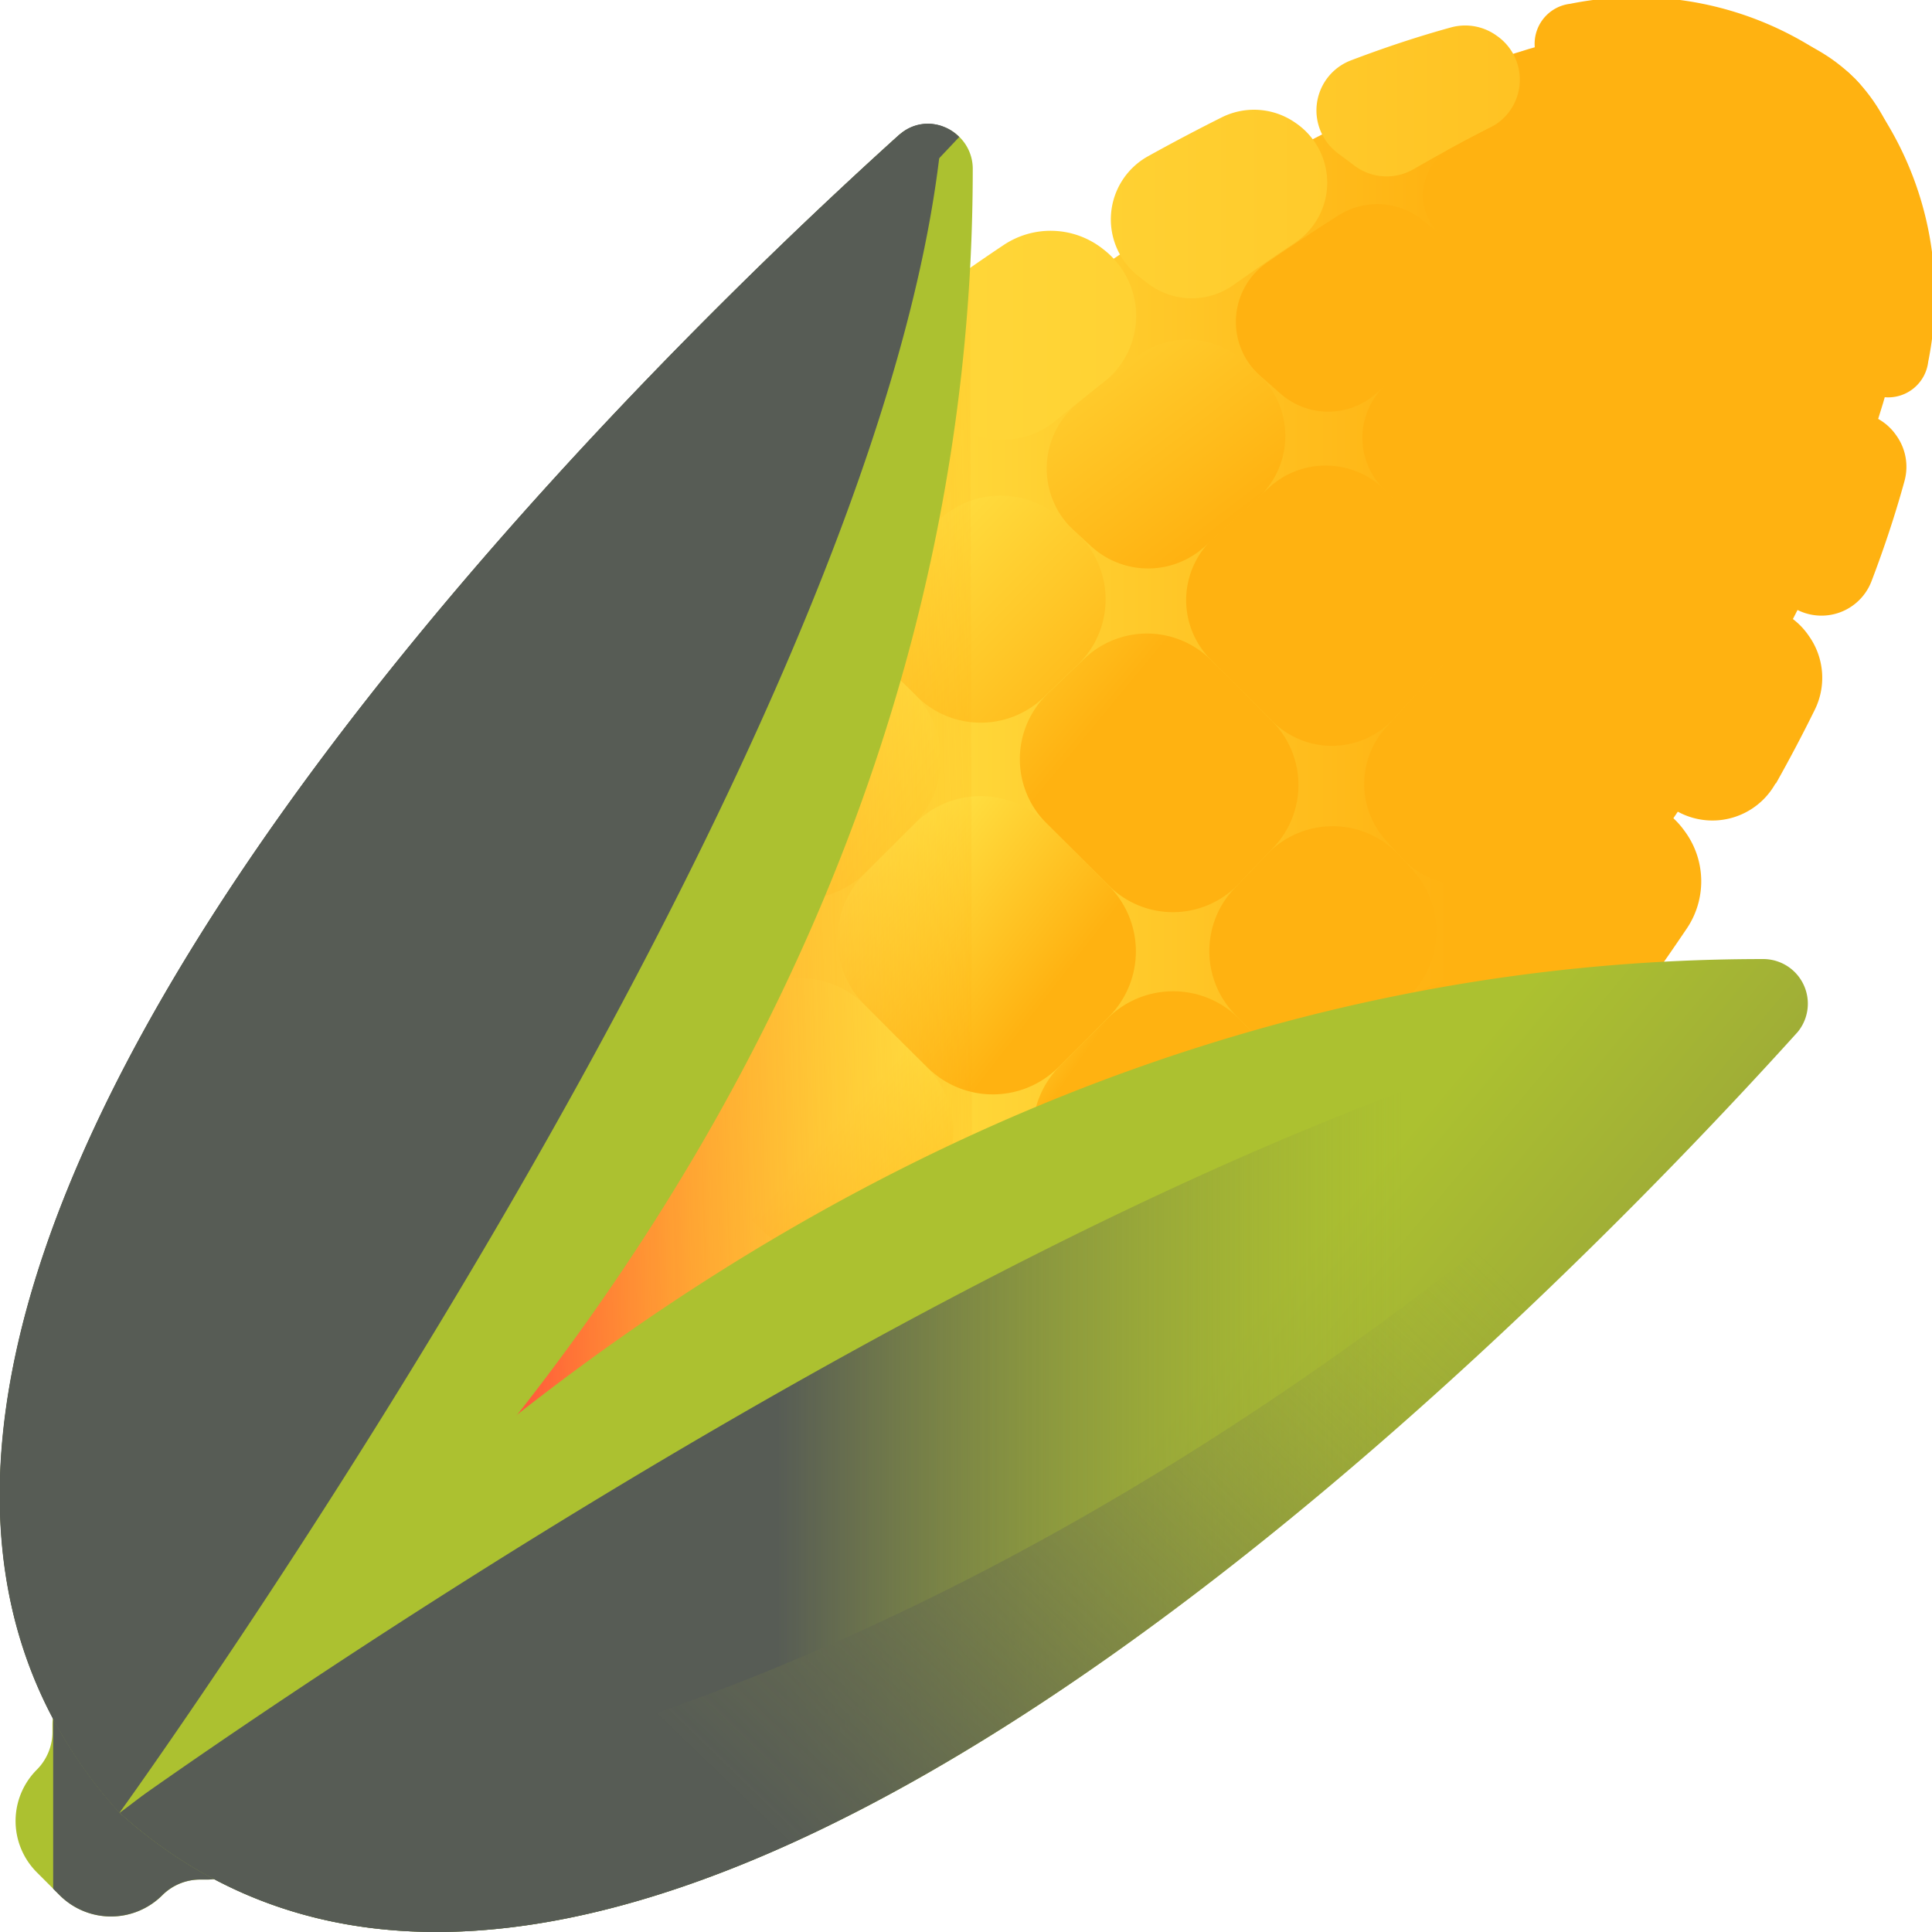 <svg id="corn" xmlns="http://www.w3.org/2000/svg" xmlns:xlink="http://www.w3.org/1999/xlink" width="21.001" height="21" viewBox="0 0 21.001 21">
  <defs>
    <linearGradient id="linear-gradient" x1="3.611" y1="2.059" x2="4.16" y2="2.059" gradientUnits="objectBoundingBox">
      <stop offset="0" stop-color="#acc130"/>
      <stop offset="1" stop-color="#97a03b"/>
    </linearGradient>
    <linearGradient id="linear-gradient-2" x1="0.377" y1="0.499" x2="0.765" y2="0.499" gradientUnits="objectBoundingBox">
      <stop offset="0" stop-color="#ffe548"/>
      <stop offset="1" stop-color="#ffb211"/>
    </linearGradient>
    <linearGradient id="linear-gradient-3" x1="1.999" y1="2.985" x2="4.261" y2="2.985" xlink:href="#linear-gradient-2"/>
    <linearGradient id="linear-gradient-4" x1="-2.431" y1="-2.017" x2="-0.169" y2="-2.017" xlink:href="#linear-gradient-2"/>
    <linearGradient id="linear-gradient-5" x1="-9.396" y1="-0.872" x2="-7.551" y2="-0.478" xlink:href="#linear-gradient-2"/>
    <linearGradient id="linear-gradient-6" x1="8.425" y1="1.772" x2="16.923" y2="1.772" xlink:href="#linear-gradient-2"/>
    <linearGradient id="linear-gradient-7" x1="0.909" y1="0.878" x2="8.494" y2="0.878" xlink:href="#linear-gradient-2"/>
    <linearGradient id="linear-gradient-8" x1="-4.135" y1="0.104" x2="3.441" y2="0.104" xlink:href="#linear-gradient-2"/>
    <linearGradient id="linear-gradient-9" x1="2.712" y1="2.82" x2="12.904" y2="2.82" xlink:href="#linear-gradient-2"/>
    <linearGradient id="linear-gradient-10" x1="-4.379" y1="-2.237" x2="-3.593" y2="-1.858" xlink:href="#linear-gradient-2"/>
    <linearGradient id="linear-gradient-11" x1="1.56" y1="2.6" x2="10.496" y2="2.6" xlink:href="#linear-gradient-2"/>
    <linearGradient id="linear-gradient-12" x1="-2.629" y1="-2.049" x2="-1.81" y2="-1.615" xlink:href="#linear-gradient-2"/>
    <linearGradient id="linear-gradient-13" x1="2.753" y1="-0.271" x2="3.097" y2="0.372" xlink:href="#linear-gradient-2"/>
    <linearGradient id="linear-gradient-14" x1="-3.08" y1="0.776" x2="4.711" y2="0.776" xlink:href="#linear-gradient-2"/>
    <linearGradient id="linear-gradient-15" x1="-2.19" y1="1.223" x2="6.105" y2="1.223" xlink:href="#linear-gradient-2"/>
    <linearGradient id="linear-gradient-16" x1="0.733" y1="2.376" x2="9.573" y2="2.376" xlink:href="#linear-gradient-2"/>
    <linearGradient id="linear-gradient-17" x1="-1.439" y1="-1.769" x2="-0.661" y2="-1.348" xlink:href="#linear-gradient-2"/>
    <linearGradient id="linear-gradient-18" x1="1.926" y1="-0.768" x2="2.247" y2="-0.253" xlink:href="#linear-gradient-2"/>
    <linearGradient id="linear-gradient-19" x1="-1.541" y1="1.628" x2="7.888" y2="1.628" xlink:href="#linear-gradient-2"/>
    <linearGradient id="linear-gradient-20" x1="-0.008" y1="2.24" x2="9.597" y2="2.24" xlink:href="#linear-gradient-2"/>
    <linearGradient id="linear-gradient-21" x1="-0.783" y1="-1.899" x2="0.039" y2="-1.275" xlink:href="#linear-gradient-2"/>
    <linearGradient id="linear-gradient-22" x1="1.173" y1="-1.276" x2="1.668" y2="-0.574" xlink:href="#linear-gradient-2"/>
    <linearGradient id="linear-gradient-23" x1="-0.685" y1="1.851" x2="8.625" y2="1.851" xlink:href="#linear-gradient-2"/>
    <linearGradient id="linear-gradient-24" x1="0.382" y1="-1.315" x2="0.837" y2="-0.86" xlink:href="#linear-gradient-2"/>
    <linearGradient id="linear-gradient-25" x1="-7.25" y1="-1.171" x2="-6.399" y2="-0.834" xlink:href="#linear-gradient-2"/>
    <linearGradient id="linear-gradient-26" x1="6.565" y1="2.024" x2="10.829" y2="2.024" xlink:href="#linear-gradient-2"/>
    <linearGradient id="linear-gradient-27" x1="-3.147" y1="-2.309" x2="-2.802" y2="-1.292" xlink:href="#linear-gradient-2"/>
    <linearGradient id="linear-gradient-28" x1="2.849" y1="2.952" x2="4.788" y2="2.952" xlink:href="#linear-gradient-2"/>
    <linearGradient id="linear-gradient-29" x1="-3.737" y1="-1.627" x2="-3.079" y2="-1.22" xlink:href="#linear-gradient-2"/>
    <linearGradient id="linear-gradient-30" x1="-3.237" y1="-0.541" x2="-2.73" y2="0.421" xlink:href="#linear-gradient-2"/>
    <linearGradient id="linear-gradient-31" x1="2.447" y1="1.418" x2="4.728" y2="1.418" xlink:href="#linear-gradient-2"/>
    <linearGradient id="linear-gradient-32" x1="3.849" y1="2.368" x2="6.547" y2="2.368" xlink:href="#linear-gradient-2"/>
    <linearGradient id="linear-gradient-33" x1="-2.356" y1="-1.416" x2="-1.812" y2="-0.966" xlink:href="#linear-gradient-2"/>
    <linearGradient id="linear-gradient-34" x1="-2.348" y1="-0.056" x2="-1.5" y2="1.107" xlink:href="#linear-gradient-2"/>
    <linearGradient id="linear-gradient-35" x1="1.428" y1="0.826" x2="3.582" y2="0.826" xlink:href="#linear-gradient-2"/>
    <linearGradient id="linear-gradient-36" x1="2.352" y1="1.969" x2="3.375" y2="2.863" xlink:href="#linear-gradient-2"/>
    <linearGradient id="linear-gradient-37" x1="1.693" y1="-0.106" x2="1.995" y2="0.468" xlink:href="#linear-gradient-2"/>
    <linearGradient id="linear-gradient-38" x1="1.399" y1="1.666" x2="2.565" y2="2.627" xlink:href="#linear-gradient-2"/>
    <linearGradient id="linear-gradient-39" x1="-1.502" y1="0.43" x2="-0.437" y2="1.758" xlink:href="#linear-gradient-2"/>
    <linearGradient id="linear-gradient-40" x1="-1.314" y1="-1.063" x2="-0.699" y2="-0.566" xlink:href="#linear-gradient-2"/>
    <linearGradient id="linear-gradient-41" x1="-0.818" y1="0.854" x2="0.266" y2="1.891" xlink:href="#linear-gradient-2"/>
    <linearGradient id="linear-gradient-42" x1="0.994" y1="-0.285" x2="1.492" y2="0.264" xlink:href="#linear-gradient-2"/>
    <linearGradient id="linear-gradient-43" x1="-0.722" y1="-0.95" x2="-0.127" y2="-0.495" xlink:href="#linear-gradient-2"/>
    <linearGradient id="linear-gradient-44" x1="0.719" y1="1.507" x2="1.855" y2="2.528" xlink:href="#linear-gradient-2"/>
    <linearGradient id="linear-gradient-45" x1="-0.05" y1="1.131" x2="1.304" y2="2.133" xlink:href="#linear-gradient-2"/>
    <linearGradient id="linear-gradient-46" x1="0.171" y1="-0.474" x2="0.539" y2="-0.218" xlink:href="#linear-gradient-2"/>
    <linearGradient id="linear-gradient-47" x1="-4.537" y1="-1.618" x2="-4.037" y2="-1.188" xlink:href="#linear-gradient-2"/>
    <linearGradient id="linear-gradient-48" x1="4.366" y1="2.398" x2="5.464" y2="2.398" xlink:href="#linear-gradient-2"/>
    <linearGradient id="linear-gradient-49" x1="3.016" y1="1.737" x2="3.952" y2="1.737" xlink:href="#linear-gradient-2"/>
    <linearGradient id="linear-gradient-50" x1="-3.151" y1="-1.108" x2="-2.486" y2="-0.544" xlink:href="#linear-gradient-2"/>
    <linearGradient id="linear-gradient-51" x1="2.063" y1="1.309" x2="2.876" y2="1.309" xlink:href="#linear-gradient-2"/>
    <linearGradient id="linear-gradient-52" x1="-1.965" y1="-0.505" x2="-1.259" y2="-0.066" xlink:href="#linear-gradient-2"/>
    <linearGradient id="linear-gradient-53" x1="1.344" y1="0.997" x2="2.106" y2="0.997" xlink:href="#linear-gradient-2"/>
    <linearGradient id="linear-gradient-54" x1="-1.287" y1="-0.249" x2="-0.48" y2="0.253" xlink:href="#linear-gradient-2"/>
    <linearGradient id="linear-gradient-55" x1="0.633" y1="0.467" x2="1.351" y2="1.126" xlink:href="#linear-gradient-2"/>
    <linearGradient id="linear-gradient-56" x1="-0.666" y1="-0.062" x2="0.087" y2="0.561" xlink:href="#linear-gradient-2"/>
    <linearGradient id="linear-gradient-57" x1="0.07" y1="0.291" x2="0.652" y2="0.744" xlink:href="#linear-gradient-2"/>
    <linearGradient id="linear-gradient-58" x1="4.615" y1="2.254" x2="3.826" y2="1.295" gradientUnits="objectBoundingBox">
      <stop offset="0" stop-color="#97a03b" stop-opacity="0"/>
      <stop offset="1" stop-color="#575c55"/>
    </linearGradient>
    <linearGradient id="linear-gradient-59" x1="1.08" y1="0.631" x2="0.488" y2="0.66" gradientUnits="objectBoundingBox">
      <stop offset="0" stop-color="#ffb211" stop-opacity="0"/>
      <stop offset="0.169" stop-color="#ffac13" stop-opacity="0.169"/>
      <stop offset="0.384" stop-color="#ff9d1a" stop-opacity="0.384"/>
      <stop offset="0.623" stop-color="#ff8326" stop-opacity="0.624"/>
      <stop offset="0.879" stop-color="#ff5f35" stop-opacity="0.878"/>
      <stop offset="1" stop-color="#ff4b3e"/>
    </linearGradient>
    <linearGradient id="linear-gradient-60" x1="0.643" y1="0.318" x2="0.864" y2="0.459" xlink:href="#linear-gradient"/>
    <linearGradient id="linear-gradient-61" x1="0.76" y1="0.31" x2="0.39" y2="0.31" xlink:href="#linear-gradient-58"/>
    <linearGradient id="linear-gradient-62" x1="0.808" y1="0.22" x2="0.334" y2="0.597" xlink:href="#linear-gradient-58"/>
    <linearGradient id="linear-gradient-63" x1="1.758" y1="0.678" x2="2.142" y2="0.759" xlink:href="#linear-gradient"/>
    <linearGradient id="linear-gradient-64" x1="2.024" y1="0.686" x2="1.361" y2="0.686" xlink:href="#linear-gradient-58"/>
    <linearGradient id="linear-gradient-65" x1="2.073" y1="0.627" x2="1.239" y2="0.841" xlink:href="#linear-gradient-58"/>
  </defs>
  <path id="Path_11890" data-name="Path 11890" d="M6.786,444.45l-1.922-1.922-.188.188a.582.582,0,0,0-.17.416v.065a.581.581,0,0,1-.17.417.789.789,0,0,0,0,1.115l.249.249a.789.789,0,0,0,1.116,0,.582.582,0,0,1,.416-.17h.065a.582.582,0,0,0,.416-.17Zm0,0" transform="translate(-3.936 -424.377)" fill="url(#linear-gradient)"/>
  <path id="Path_11891" data-name="Path 11891" d="M30.214,19.206c-5.207,5.207-10.97,7.886-12.871,5.985s.778-7.664,5.985-12.871S34.3,4.433,36.2,6.335,35.421,14,30.214,19.206Zm0,0" transform="translate(-16.045 -5.488)" fill="url(#linear-gradient-2)"/>
  <path id="Path_11892" data-name="Path 11892" d="M31.648,478.532a3.628,3.628,0,0,0,3.084.805.438.438,0,0,0,.218-.782l-.01-.008a.441.441,0,0,0-.431-.064C33.181,479,32.166,479.05,31.648,478.532Zm0,0" transform="translate(-30.35 -458.83)" fill="url(#linear-gradient-3)"/>
  <path id="Path_11893" data-name="Path 11893" d="M410.166.846a3.628,3.628,0,0,0-3.084-.805.438.438,0,0,0-.218.782l.01.008a.441.441,0,0,0,.431.064c1.328-.514,2.344-.565,2.861-.048Zm0,0" transform="translate(-390.012 0)" fill="url(#linear-gradient-4)"/>
  <path id="Path_11894" data-name="Path 11894" d="M489.556,23.933l.008.01a.438.438,0,0,0,.782-.218,3.628,3.628,0,0,0-.805-3.084c.517.517.466,1.533-.048,2.861A.441.441,0,0,0,489.556,23.933Zm0,0" transform="translate(-469.386 -19.794)" fill="url(#linear-gradient-5)"/>
  <path id="Path_11895" data-name="Path 11895" d="M11.838,395.87l-.008-.01a.438.438,0,0,0-.782.218,3.627,3.627,0,0,0,.805,3.084c-.517-.517-.466-1.533.048-2.861a.441.441,0,0,0-.064-.43Zm0,0" transform="translate(-10.556 -379.459)" fill="url(#linear-gradient-6)"/>
  <path id="Path_11896" data-name="Path 11896" d="M121.474,454.353q-.426.245-.828.449a.588.588,0,0,0,.425,1.089q.524-.144,1.078-.355a.588.588,0,0,0,.138-1.023l-.16-.12A.593.593,0,0,0,121.474,454.353Zm0,0" transform="translate(-115.39 -435.641)" fill="url(#linear-gradient-7)"/>
  <path id="Path_11897" data-name="Path 11897" d="M349.922,8.322q.431-.249.838-.455a.581.581,0,0,0,.077-.99l-.01-.007a.583.583,0,0,0-.493-.091q-.531.146-1.093.36a.582.582,0,0,0-.136,1.012l.175.131a.583.583,0,0,0,.643.039Zm0,0" transform="translate(-334.558 -6.482)" fill="url(#linear-gradient-8)"/>
  <path id="Path_11898" data-name="Path 11898" d="M19.305,338.411l-.12-.16a.588.588,0,0,0-1.023.138q-.211.553-.355,1.078a.588.588,0,0,0,1.089.426q.2-.4.449-.829A.593.593,0,0,0,19.305,338.411Zm0,0" transform="translate(-17.058 -324.148)" fill="url(#linear-gradient-9)"/>
  <path id="Path_11899" data-name="Path 11899" d="M465.353,111.017l.131.175a.582.582,0,0,0,1.012-.136q.214-.561.36-1.094a.583.583,0,0,0-.091-.493l-.007-.01a.581.581,0,0,0-.99.077q-.205.407-.455.838A.583.583,0,0,0,465.353,111.017Zm0,0" transform="translate(-446.153 -104.737)" fill="url(#linear-gradient-10)"/>
  <path id="Path_11900" data-name="Path 11900" d="M40.583,283.864q-.225.4-.422.8a.785.785,0,0,0,.058.8l.009.013a.785.785,0,0,0,1.3-.014q.22-.33.459-.669a.785.785,0,0,0-.025-.936l-.069-.089A.785.785,0,0,0,40.583,283.864Zm0,0" transform="translate(-38.435 -271.835)" fill="url(#linear-gradient-11)"/>
  <path id="Path_11901" data-name="Path 11901" d="M434.52,162.18q.225-.4.422-.8a.785.785,0,0,0-.058-.8l-.009-.013a.785.785,0,0,0-1.3.014q-.22.33-.459.669a.785.785,0,0,0,.025.936l.069.089a.785.785,0,0,0,1.308-.1Zm0,0" transform="translate(-415.217 -153.661)" fill="url(#linear-gradient-12)"/>
  <path id="Path_11902" data-name="Path 11902" d="M172.256,422.108q-.339.24-.669.46a.785.785,0,0,0-.014,1.3l.013.009a.784.784,0,0,0,.8.058q.4-.2.8-.422a.785.785,0,0,0,.1-1.308l-.089-.069A.785.785,0,0,0,172.256,422.108Zm0,0" transform="translate(-164.213 -404.658)" fill="url(#linear-gradient-13)"/>
  <path id="Path_11903" data-name="Path 11903" d="M296.487,29.224l-.013-.009a.784.784,0,0,0-.8-.058q-.4.2-.8.422a.785.785,0,0,0-.1,1.308l.089.069a.786.786,0,0,0,.936.025q.339-.24.669-.459A.785.785,0,0,0,296.487,29.224Zm0,0" transform="translate(-282.394 -27.881)" fill="url(#linear-gradient-14)"/>
  <path id="Path_11904" data-name="Path 11904" d="M244.117,61.337l-.015-.011a.918.918,0,0,0-1.06-.027q-.3.2-.595.412a.915.915,0,0,0-.061,1.446l.052.044a.914.914,0,0,0,1.167.009q.266-.217.53-.424a.913.913,0,0,0-.019-1.449Zm0,0" transform="translate(-232.133 -58.635)" fill="url(#linear-gradient-15)"/>
  <path id="Path_11905" data-name="Path 11905" d="M74.207,231.43l-.044-.053a.915.915,0,0,0-1.446.061q-.213.3-.412.595a.918.918,0,0,0,.027,1.06l.011.015a.913.913,0,0,0,1.449.019q.207-.263.424-.53A.914.914,0,0,0,74.207,231.43Zm0,0" transform="translate(-69.19 -221.575)" fill="url(#linear-gradient-16)"/>
  <path id="Path_11906" data-name="Path 11906" d="M395.666,212.929l.044.052a.915.915,0,0,0,1.446-.061q.213-.3.412-.595a.917.917,0,0,0-.027-1.06l-.011-.015a.913.913,0,0,0-1.449-.019q-.207.263-.424.53A.914.914,0,0,0,395.666,212.929Zm0,0" transform="translate(-379.231 -202.234)" fill="url(#linear-gradient-17)"/>
  <path id="Path_11907" data-name="Path 11907" d="M222.255,386.522l.015.011a.918.918,0,0,0,1.06.027q.3-.2.6-.412a.915.915,0,0,0,.061-1.446l-.053-.044a.914.914,0,0,0-1.167-.009q-.266.217-.53.424a.913.913,0,0,0,.019,1.449Zm0,0" transform="translate(-212.787 -368.674)" fill="url(#linear-gradient-18)"/>
  <path id="Path_11908" data-name="Path 11908" d="M198.318,99.5l-.015-.013a.985.985,0,0,0-1.257,0q-.166.138-.331.279a.986.986,0,0,0-.032,1.468l.024.022a.989.989,0,0,0,1.342.009l.3-.267a.987.987,0,0,0-.026-1.5Zm0,0" transform="translate(-188.316 -95.189)" fill="url(#linear-gradient-19)"/>
  <path id="Path_11909" data-name="Path 11909" d="M112.263,185.7l-.022-.024a.986.986,0,0,0-1.468.032q-.142.166-.279.331a.985.985,0,0,0,0,1.257l.013.015a.987.987,0,0,0,1.5.026q.132-.148.267-.3A.989.989,0,0,0,112.263,185.7Zm0,0" transform="translate(-105.745 -177.76)" fill="url(#linear-gradient-20)"/>
  <path id="Path_11910" data-name="Path 11910" d="M357.858,261.415l.022.024a.986.986,0,0,0,1.468-.032q.142-.166.279-.332a.985.985,0,0,0,0-1.257l-.013-.015a.987.987,0,0,0-1.5-.026l-.267.3A.989.989,0,0,0,357.858,261.415Zm0,0" transform="translate(-342.924 -248.804)" fill="url(#linear-gradient-21)"/>
  <path id="Path_11911" data-name="Path 11911" d="M270.809,348.606l.015.013a.985.985,0,0,0,1.257,0q.166-.138.332-.279a.986.986,0,0,0,.032-1.468l-.024-.022a.989.989,0,0,0-1.342-.009l-.3.267A.987.987,0,0,0,270.809,348.606Zm0,0" transform="translate(-259.359 -332.369)" fill="url(#linear-gradient-22)"/>
  <path id="Path_11912" data-name="Path 11912" d="M151.5,140.5l.217-.215a1.01,1.01,0,0,0-.023-1.456l-.015-.014a1.007,1.007,0,0,0-1.391.013l-.231.229-.229.231a1.007,1.007,0,0,0-.013,1.391l.014.015a1.01,1.01,0,0,0,1.456.023Zm0,0" transform="translate(-143.411 -132.858)" fill="url(#linear-gradient-23)"/>
  <path id="Path_11913" data-name="Path 11913" d="M313.683,302.675l-.217.216a1.01,1.01,0,0,0,.023,1.456l.015.014a1.007,1.007,0,0,0,1.391-.013l.231-.229.229-.231a1.007,1.007,0,0,0,.013-1.391l-.014-.015a1.01,1.01,0,0,0-1.456-.023Zm0,0" transform="translate(-300.323 -289.766)" fill="url(#linear-gradient-24)"/>
  <path id="Path_11914" data-name="Path 11914" d="M470.746,23.022l.119.136a.438.438,0,0,0,.749-.152c.343-1.085.323-1.914-.127-2.365.2.2-.1.856-.774,1.845a.437.437,0,0,0,.033.536Zm0,0" transform="translate(-451.333 -19.794)" fill="url(#linear-gradient-25)"/>
  <path id="Path_11915" data-name="Path 11915" d="M23.886,415.573l-.119-.136a.438.438,0,0,0-.749.152c-.343,1.085-.323,1.914.127,2.365-.2-.2.1-.856.774-1.845A.437.437,0,0,0,23.886,415.573Zm0,0" transform="translate(-21.847 -398.252)" fill="url(#linear-gradient-26)"/>
  <path id="Path_11916" data-name="Path 11916" d="M426.445,12.762l.136.119a.437.437,0,0,0,.536.033c.988-.675,1.649-.969,1.845-.774-.451-.451-1.28-.47-2.364-.127a.438.438,0,0,0-.152.749Zm0,0" transform="translate(-408.808 -11.293)" fill="url(#linear-gradient-27)"/>
  <path id="Path_11917" data-name="Path 11917" d="M34.165,459.857l-.136-.119a.438.438,0,0,0-.536-.033c-.988.674-1.649.969-1.845.774.451.451,1.28.47,2.364.127A.438.438,0,0,0,34.165,459.857Zm0,0" transform="translate(-30.35 -440.776)" fill="url(#linear-gradient-28)"/>
  <path id="Path_11918" data-name="Path 11918" d="M441.471,82.8q.268-.494.476-.951a.583.583,0,0,0-.083-.613l-.116-.139a.581.581,0,0,0-.906.028q-.269.357-.583.751a.583.583,0,0,0,.018.747q.12.137.236.275a.582.582,0,0,0,.958-.1Zm0,0" transform="translate(-422.08 -77.57)" fill="url(#linear-gradient-29)"/>
  <path id="Path_11919" data-name="Path 11919" d="M379.194,26.61l-.139-.116a.583.583,0,0,0-.614-.083q-.457.207-.951.476a.582.582,0,0,0-.1.958q.138.117.275.236a.583.583,0,0,0,.747.018q.393-.313.751-.583a.581.581,0,0,0,.028-.906Zm0,0" transform="translate(-361.715 -25.277)" fill="url(#linear-gradient-30)"/>
  <path id="Path_11920" data-name="Path 11920" d="M92.182,430.789l.131.11a.588.588,0,0,0,.619.084q.452-.205.941-.471a.587.587,0,0,0,.1-.963q-.136-.115-.27-.232a.589.589,0,0,0-.755-.018q-.388.309-.741.575a.587.587,0,0,0-.028.915Zm0,0" transform="translate(-88.203 -411.568)" fill="url(#linear-gradient-31)"/>
  <path id="Path_11921" data-name="Path 11921" d="M37.91,366.565q-.265.488-.47.941a.588.588,0,0,0,.084.619l.11.131a.587.587,0,0,0,.915-.028q.266-.353.575-.741a.589.589,0,0,0-.018-.755q-.117-.135-.232-.27a.587.587,0,0,0-.963.1Zm0,0" transform="translate(-35.853 -351.234)" fill="url(#linear-gradient-32)"/>
  <path id="Path_11922" data-name="Path 11922" d="M403.2,126.5l.193.22a.783.783,0,0,0,1.236-.071q.271-.4.514-.779a.786.786,0,0,0-.062-.921l-.116-.14a.785.785,0,0,0-1.2,0q-.273.323-.566.662A.784.784,0,0,0,403.2,126.5Zm0,0" transform="translate(-386.472 -119.417)" fill="url(#linear-gradient-33)"/>
  <path id="Path_11923" data-name="Path 11923" d="M328.986,56q.339-.293.662-.566a.785.785,0,0,0,0-1.2l-.14-.116a.786.786,0,0,0-.921-.062q-.383.243-.779.514a.783.783,0,0,0-.071,1.236l.22.193A.784.784,0,0,0,328.986,56Zm0,0" transform="translate(-314.034 -51.717)" fill="url(#linear-gradient-34)"/>
  <path id="Path_11924" data-name="Path 11924" d="M136.474,392.181q-.339.293-.662.566a.785.785,0,0,0,0,1.2l.14.116a.786.786,0,0,0,.921.061q.383-.243.779-.514a.783.783,0,0,0,.072-1.236l-.221-.194A.783.783,0,0,0,136.474,392.181Zm0,0" transform="translate(-129.974 -375.911)" fill="url(#linear-gradient-35)"/>
  <path id="Path_11925" data-name="Path 11925" d="M67,316.945l-.194-.221a.783.783,0,0,0-1.236.071q-.271.4-.514.779a.786.786,0,0,0,.061.921l.116.14a.785.785,0,0,0,1.2,0q.273-.323.566-.663A.783.783,0,0,0,67,316.945Zm0,0" transform="translate(-62.272 -303.476)" fill="url(#linear-gradient-36)"/>
  <path id="Path_11926" data-name="Path 11926" d="M183.285,350.667q-.289.266-.572.521a.915.915,0,0,0,.018,1.373l.15.129a.915.915,0,0,0,1.151.032q.314-.241.632-.5a.916.916,0,0,0,.04-1.392l-.183-.167A.915.915,0,0,0,183.285,350.667Zm0,0" transform="translate(-174.931 -336.052)" fill="url(#linear-gradient-37)"/>
  <path id="Path_11927" data-name="Path 11927" d="M101.7,266.7q-.255.318-.5.632a.915.915,0,0,0,.032,1.151l.129.15a.915.915,0,0,0,1.373.018q.255-.282.521-.572a.915.915,0,0,0,0-1.237l-.167-.183A.916.916,0,0,0,101.7,266.7Zm0,0" transform="translate(-96.872 -255.43)" fill="url(#linear-gradient-38)"/>
  <path id="Path_11928" data-name="Path 11928" d="M279.639,90.358l-.15-.129a.915.915,0,0,0-1.151-.032q-.314.241-.632.5a.916.916,0,0,0-.04,1.392l.182.166a.915.915,0,0,0,1.238,0q.289-.266.572-.521a.915.915,0,0,0-.018-1.372Zm0,0" transform="translate(-265.987 -86.317)" fill="url(#linear-gradient-39)"/>
  <path id="Path_11929" data-name="Path 11929" d="M363.233,173.656q.255-.318.5-.632a.915.915,0,0,0-.032-1.151l-.129-.15a.915.915,0,0,0-1.372-.018q-.255.282-.521.572a.915.915,0,0,0,0,1.238l.167.182A.916.916,0,0,0,363.233,173.656Zm0,0" transform="translate(-346.609 -164.374)" fill="url(#linear-gradient-40)"/>
  <path id="Path_11930" data-name="Path 11930" d="M234.115,131.747l-.161-.146a.985.985,0,0,0-1.312-.009q-.193.171-.388.346a.987.987,0,0,0-.024,1.443l.161.156a.988.988,0,0,0,1.371,0l.365-.349A.986.986,0,0,0,234.115,131.747Zm0,0" transform="translate(-222.416 -125.958)" fill="url(#linear-gradient-41)"/>
  <path id="Path_11931" data-name="Path 11931" d="M230.295,311.546l.161.146a.985.985,0,0,0,1.312.009q.194-.171.388-.346a.987.987,0,0,0,.024-1.443l-.161-.156a.988.988,0,0,0-1.371,0l-.365.349A.986.986,0,0,0,230.295,311.546Zm0,0" transform="translate(-220.542 -296.785)" fill="url(#linear-gradient-42)"/>
  <path id="Path_11932" data-name="Path 11932" d="M320.765,221.012l.156.161a.987.987,0,0,0,1.443-.024q.175-.194.346-.388a.985.985,0,0,0-.009-1.312l-.146-.161a.986.986,0,0,0-1.442-.013l-.349.365A.988.988,0,0,0,320.765,221.012Zm0,0" transform="translate(-307.342 -209.987)" fill="url(#linear-gradient-43)"/>
  <path id="Path_11933" data-name="Path 11933" d="M144.543,221.386l-.156-.161a.987.987,0,0,0-1.443.024q-.175.194-.346.388a.985.985,0,0,0,.009,1.312l.146.161a.986.986,0,0,0,1.442.013l.349-.365A.988.988,0,0,0,144.543,221.386Zm0,0" transform="translate(-136.514 -211.861)" fill="url(#linear-gradient-44)"/>
  <path id="Path_11934" data-name="Path 11934" d="M185.961,174.955l.255-.255a1.011,1.011,0,0,0-.009-1.444l-.157-.152a1.008,1.008,0,0,0-1.407.006l-.265.263-.262.264a1.008,1.008,0,0,0-.006,1.407l.152.157a1.011,1.011,0,0,0,1.444.009Zm0,0" transform="translate(-176.288 -165.734)" fill="url(#linear-gradient-45)"/>
  <path id="Path_11935" data-name="Path 11935" d="M274.222,263.217l-.255.255a1.011,1.011,0,0,0,.009,1.444l.157.152a1.008,1.008,0,0,0,1.407-.006l.264-.262.262-.264a1.008,1.008,0,0,0,.006-1.407l-.151-.157a1.011,1.011,0,0,0-1.444-.009Zm0,0" transform="translate(-262.442 -251.889)" fill="url(#linear-gradient-46)"/>
  <path id="Path_11936" data-name="Path 11936" d="M445.984,19.909a.438.438,0,0,0-.061.681q.1.1.2.2t.2.2a.438.438,0,0,0,.681-.061c.593-.894.843-1.49.659-1.674s-.78.066-1.674.659Zm0,0" transform="translate(-427.504 -18.404)" fill="url(#linear-gradient-47)"/>
  <path id="Path_11937" data-name="Path 11937" d="M31.932,435.993a.439.439,0,0,0,.061-.681q-.1-.1-.2-.2t-.2-.2a.439.439,0,0,0-.681.061c-.592.893-.842,1.489-.658,1.674s.78-.066,1.674-.658Zm0,0" transform="translate(-28.96 -416.949)" fill="url(#linear-gradient-48)"/>
  <path id="Path_11938" data-name="Path 11938" d="M61.42,394.861q-.152-.152-.3-.306a.588.588,0,0,0-.884.045q-.323.409-.6.778a.587.587,0,0,0,.047.756q.113.117.229.233t.233.229a.586.586,0,0,0,.756.048q.368-.273.778-.6a.588.588,0,0,0,.045-.885Q61.573,395.013,61.42,394.861Zm0,0" transform="translate(-57.081 -378.199)" fill="url(#linear-gradient-49)"/>
  <path id="Path_11939" data-name="Path 11939" d="M405.8,50.368q.155.155.305.311a.583.583,0,0,0,.877-.044q.326-.414.6-.787a.58.58,0,0,0-.047-.748q-.115-.119-.232-.237t-.237-.233a.58.58,0,0,0-.748-.047q-.372.276-.787.6a.582.582,0,0,0-.044.877q.156.151.311.305Zm0,0" transform="translate(-388.69 -46.48)" fill="url(#linear-gradient-50)"/>
  <path id="Path_11940" data-name="Path 11940" d="M94.4,350.361q-.308.358-.593.7a.784.784,0,0,0,.037,1.048q.138.142.278.283t.283.278a.784.784,0,0,0,1.048.038q.34-.285.7-.593a.785.785,0,0,0,.035-1.158q-.159-.154-.317-.312t-.312-.317a.785.785,0,0,0-1.158.035Zm0,0" transform="translate(-89.788 -335.729)" fill="url(#linear-gradient-51)"/>
  <path id="Path_11941" data-name="Path 11941" d="M363.124,85.149q.308-.358.593-.7a.784.784,0,0,0-.037-1.048q-.138-.142-.278-.283t-.283-.278a.784.784,0,0,0-1.048-.037q-.34.284-.7.593a.785.785,0,0,0-.035,1.159q.159.154.316.312t.312.316A.785.785,0,0,0,363.124,85.149Zm0,0" transform="translate(-346.288 -79.232)" fill="url(#linear-gradient-52)"/>
  <path id="Path_11942" data-name="Path 11942" d="M136.863,303.922q-.165-.165-.327-.33a.915.915,0,0,0-1.328.023q-.283.309-.553.609a.914.914,0,0,0,.024,1.247q.156.16.315.319t.319.315a.914.914,0,0,0,1.247.024q.3-.27.609-.553a.915.915,0,0,0,.023-1.328Q137.027,304.087,136.863,303.922Zm0,0" transform="translate(-128.907 -290.877)" fill="url(#linear-gradient-53)"/>
  <path id="Path_11943" data-name="Path 11943" d="M314.933,125.854q.165.165.327.329a.916.916,0,0,0,1.329-.023q.283-.309.553-.609a.913.913,0,0,0-.024-1.247q-.156-.16-.315-.32t-.32-.315a.913.913,0,0,0-1.247-.024q-.3.271-.609.553a.916.916,0,0,0-.023,1.329Zm0,0" transform="translate(-301.436 -118.35)" fill="url(#linear-gradient-54)"/>
  <path id="Path_11944" data-name="Path 11944" d="M181.3,259.882l-.336-.337a.986.986,0,0,0-1.411.011l-.383.4a.985.985,0,0,0,.011,1.369q.166.169.336.339t.339.336a.985.985,0,0,0,1.369.011l.4-.383a.986.986,0,0,0,.011-1.411Zm0,0" transform="translate(-171.565 -248.62)" fill="url(#linear-gradient-55)"/>
  <path id="Path_11945" data-name="Path 11945" d="M272.635,170.622l.382-.4a.985.985,0,0,0-.011-1.369q-.166-.169-.335-.339t-.339-.335a.985.985,0,0,0-1.369-.011l-.4.382a.986.986,0,0,0-.012,1.411l.337.336.336.337A.986.986,0,0,0,272.635,170.622Zm0,0" transform="translate(-259.174 -161.01)" fill="url(#linear-gradient-56)"/>
  <path id="Path_11946" data-name="Path 11946" d="M222.945,213.911a1.009,1.009,0,0,0,1.422,0l.276-.275.275-.276a1.009,1.009,0,0,0,0-1.422l-.341-.342-.342-.341a1.009,1.009,0,0,0-1.422,0l-.276.275-.276.276a1.009,1.009,0,0,0,0,1.422l.341.342Zm0,0" transform="translate(-212.864 -202.308)" fill="url(#linear-gradient-57)"/>
  <path id="Path_11947" data-name="Path 11947" d="M15.283,444.978a.581.581,0,0,1,.416-.17h.065a.582.582,0,0,0,.416-.17l.188-.188-.279-.279-1.364-1.365-.279-.279-.188.188a.581.581,0,0,0-.161.312v1.881l.07.07a.789.789,0,0,0,1.116,0Zm0,0" transform="translate(-13.519 -424.377)" fill="url(#linear-gradient-58)"/>
  <path id="Path_11948" data-name="Path 11948" d="M20.019,85.98l.015.011a.918.918,0,0,0,1.06.027L21.125,86s-.019-14.958-.03-14.951l-.229.161a.917.917,0,0,0-.241,1.242l-.033.027-.037-.033-.015-.013a.985.985,0,0,0-1.257,0q-.166.138-.331.279a.985.985,0,0,0-.155,1.328l-.016.015a1.006,1.006,0,0,0-1.349.049l-.231.229-.229.231a1.006,1.006,0,0,0-.049,1.349l-.015.016a.985.985,0,0,0-1.328.155q-.142.166-.279.331a.985.985,0,0,0,0,1.257l.013.015.033.037-.027.033A.917.917,0,0,0,14.078,78q-.213.3-.412.6a.917.917,0,0,0,.027,1.06l.011.015a.924.924,0,0,0,.109.122l-.047.07a.785.785,0,0,0-1.066.3q-.225.4-.422.8a.785.785,0,0,0,.058.8l.009.013a.784.784,0,0,0,.17.177l-.054.105a.586.586,0,0,0-.8.318c-.14.369-.259.729-.355,1.078a.592.592,0,0,0,.091.5.581.581,0,0,0,.2.173q-.038.121-.073.239a.435.435,0,0,0-.472.386,3.627,3.627,0,0,0,.805,3.084,3.627,3.627,0,0,0,3.084.805.435.435,0,0,0,.386-.472q.118-.034.239-.073a.581.581,0,0,0,.173.2.591.591,0,0,0,.5.091q.524-.144,1.078-.355a.586.586,0,0,0,.318-.8l.105-.054a.791.791,0,0,0,.177.17l.013.009a.785.785,0,0,0,.8.058q.4-.2.8-.422a.785.785,0,0,0,.3-1.066l.07-.047a.923.923,0,0,0,.122.109Zm-8.218,1.8,0,0,0,0Zm.1.1,0,0,0,0Zm0,0" transform="translate(-10.552 -68.133)" fill="url(#linear-gradient-59)"/>
  <path id="Path_11949" data-name="Path 11949" d="M31.559,263.442s6.671-9.273,17.869-9.274a.485.485,0,0,1,.377.793c-2.691,2.981-12.79,13.406-18.247,8.481Zm0,0" transform="translate(-30.264 -243.743)" fill="url(#linear-gradient-60)"/>
  <path id="Path_11950" data-name="Path 11950" d="M49.805,262.7a.448.448,0,0,0,.084-.462c-6.76.582-18.331,8.943-18.331,8.943,5.456,4.925,15.555-5.5,18.247-8.481Zm0,0" transform="translate(-30.264 -251.482)" fill="url(#linear-gradient-61)"/>
  <path id="Path_11951" data-name="Path 11951" d="M49.806,258.433a.47.47,0,0,0-.03-.644l-.266.251c-9.945,9.486-17.951,8.874-17.951,8.874C37.015,271.839,47.114,261.414,49.806,258.433Zm0,0" transform="translate(-30.265 -247.215)" fill="url(#linear-gradient-62)"/>
  <path id="Path_11952" data-name="Path 11952" d="M1.3,51.149s9.273-6.671,9.274-17.869a.485.485,0,0,0-.793-.377C6.8,35.594-3.623,45.693,1.3,51.149Zm0,0" transform="translate(0 -31.443)" fill="url(#linear-gradient-63)"/>
  <path id="Path_11953" data-name="Path 11953" d="M9.785,32.917a.448.448,0,0,1,.462-.085C9.664,39.593,1.3,51.163,1.3,51.163c-4.925-5.456,5.5-15.555,8.481-18.246Zm0,0" transform="translate(-0.002 -31.457)" fill="url(#linear-gradient-64)"/>
  <path id="Path_11954" data-name="Path 11954" d="M9.784,32.912a.47.47,0,0,1,.644.03l-.251.266C.691,43.153,1.3,51.159,1.3,51.159-3.622,45.7,6.8,35.6,9.784,32.912Zm0,0" transform="translate(-0.001 -31.453)" fill="url(#linear-gradient-65)"/>
</svg>
